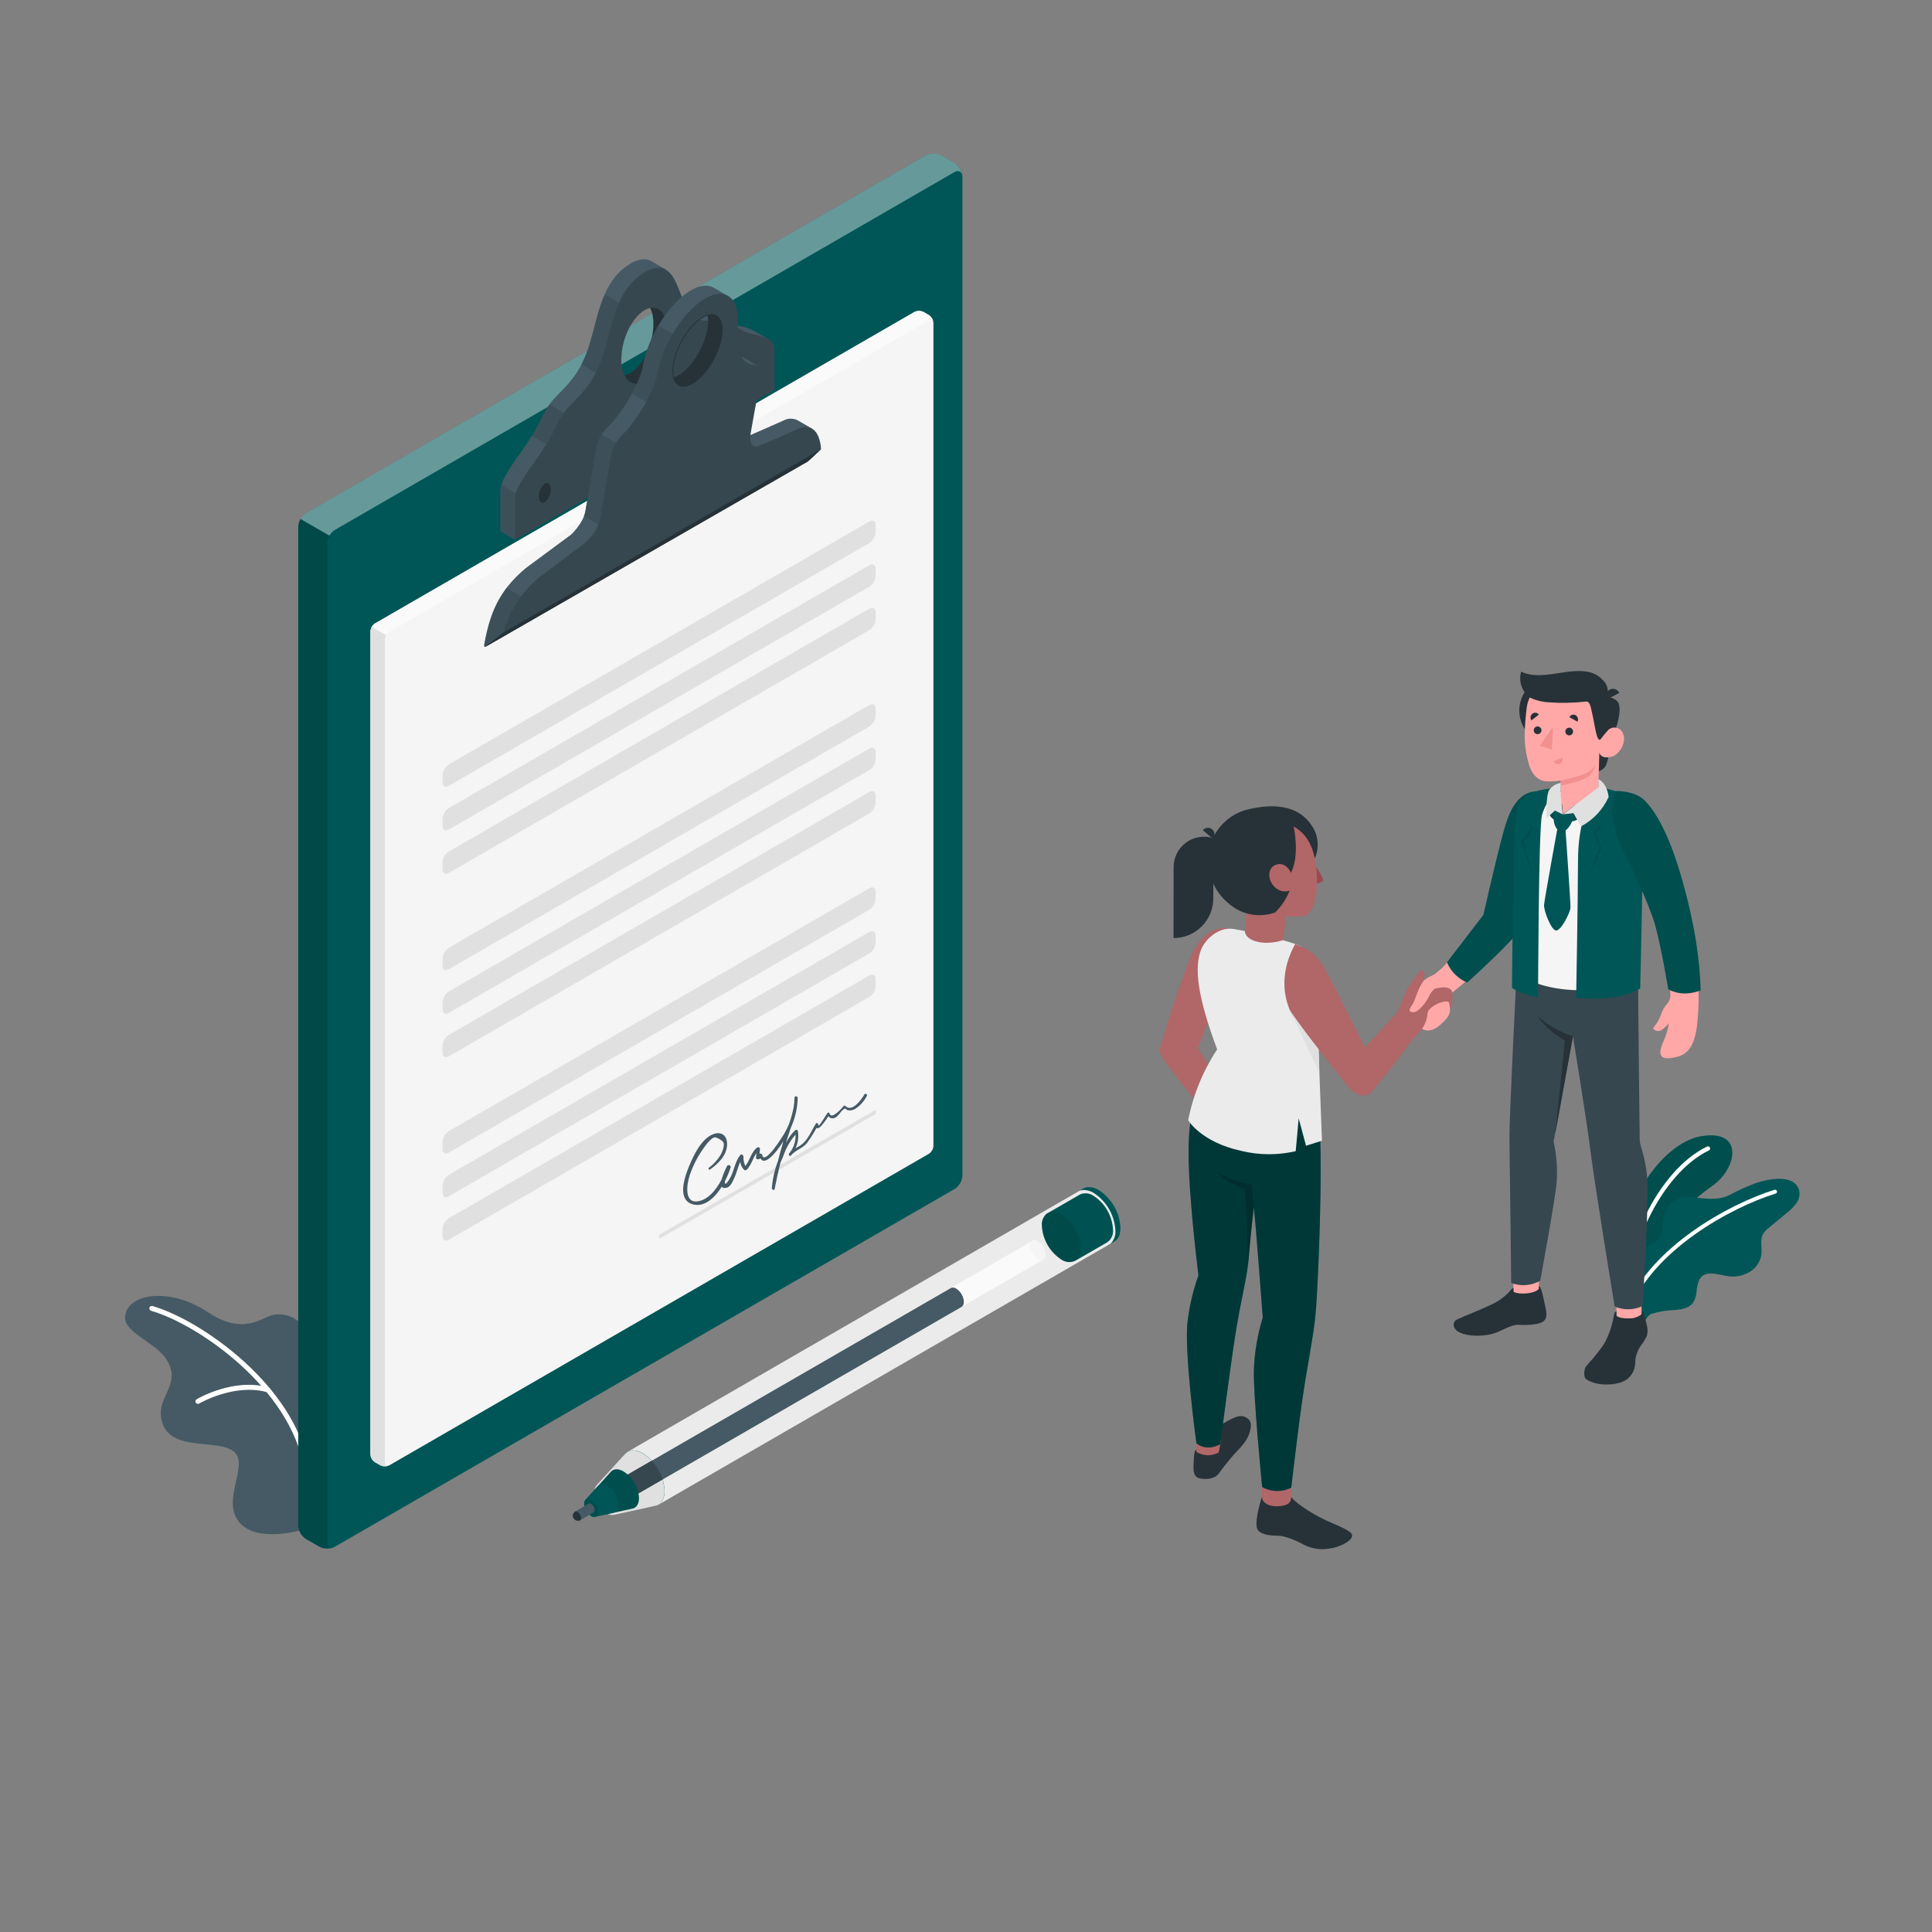 <svg width="609" height="609" viewBox="0 0 609 609" fill="none" xmlns="http://www.w3.org/2000/svg">
<rect x="0" y="0" width="609" height="609" fill="#808080" stroke="none"/>
<path d="M95.587 482.062C94.82 482.476 80.472 486.556 75.161 479.528C69.851 472.5 78.669 461.575 73.675 457.543C68.681 453.512 54.735 457.543 51.374 449.078C48.012 440.613 57.975 436.898 52.372 428.372C48.84 422.989 38.974 420.017 39.425 414.974C40.083 407.666 53.566 405.669 65.356 413.525C77.147 421.381 82.628 414.938 86.379 414.414C90.13 413.89 98.181 415.047 97.913 428.177C97.645 441.307 95.587 482.062 95.587 482.062Z" fill="#455A64"/>
<path d="M96.536 463.39C96.351 463.39 96.172 463.323 96.031 463.203C95.891 463.082 95.798 462.915 95.769 462.733C91.664 437.812 62.7 417.533 47.633 413.184C47.436 413.122 47.27 412.986 47.17 412.805C47.07 412.623 47.044 412.41 47.097 412.21C47.127 412.111 47.175 412.02 47.24 411.94C47.305 411.86 47.385 411.794 47.476 411.745C47.566 411.697 47.666 411.666 47.768 411.656C47.87 411.646 47.974 411.656 48.072 411.686C63.468 416.132 93.138 436.911 97.316 462.477C97.347 462.682 97.298 462.891 97.177 463.059C97.056 463.228 96.874 463.342 96.67 463.378L96.536 463.39Z" fill="white"/>
<path d="M62.383 442.525C62.248 442.525 62.116 442.491 61.998 442.425C61.881 442.358 61.782 442.263 61.713 442.147C61.609 441.969 61.579 441.757 61.629 441.557C61.679 441.357 61.805 441.184 61.981 441.076C62.456 440.795 73.601 434.279 84.575 437.324C84.674 437.351 84.767 437.397 84.849 437.46C84.93 437.523 84.999 437.602 85.049 437.691C85.1 437.781 85.133 437.879 85.146 437.981C85.158 438.084 85.151 438.187 85.123 438.286C85.098 438.387 85.052 438.481 84.99 438.563C84.927 438.646 84.849 438.714 84.759 438.766C84.669 438.817 84.57 438.849 84.467 438.861C84.364 438.873 84.26 438.864 84.161 438.835C73.832 435.972 62.895 442.355 62.785 442.415C62.663 442.488 62.524 442.526 62.383 442.525Z" fill="white"/>
<path d="M515.333 415.899L511.557 414.121C511.557 414.121 510.339 400.491 511.557 391.393C513.993 374.451 525.82 359.847 536.355 358.129C549.924 355.925 547.512 368.409 539.754 373.805C527.391 382.453 517.769 395.522 515.333 415.899Z" fill="#005656"/>
<g opacity="0.1">
<path d="M515.333 415.899L511.557 414.121C511.557 414.121 510.339 400.491 511.557 391.393C513.993 374.451 525.82 359.847 536.355 358.129C549.924 355.925 547.512 368.409 539.754 373.805C527.391 382.453 517.769 395.522 515.333 415.899Z" fill="black"/>
</g>
<path d="M513.894 410.466H513.992C514.163 410.434 514.314 410.335 514.412 410.191C514.51 410.047 514.547 409.87 514.515 409.699C511.885 395.777 523.346 369.968 538.681 362.635C538.842 362.56 538.967 362.423 539.027 362.255C539.088 362.087 539.079 361.902 539.003 361.74C538.927 361.579 538.79 361.454 538.623 361.393C538.455 361.333 538.27 361.342 538.108 361.417C522.274 368.969 510.508 395.521 513.212 409.918C513.239 410.077 513.323 410.221 513.449 410.322C513.575 410.423 513.733 410.474 513.894 410.466Z" fill="white"/>
<path d="M511.555 414.12C511.275 412.098 511.153 409.151 511.117 408.42C510.959 405.853 511.337 403.282 512.225 400.869C513.392 397.68 515.614 394.985 518.522 393.232C520.106 392.318 521.957 391.66 522.98 390.15C523.722 388.758 524.119 387.209 524.137 385.631C524.454 383.086 525.246 380.394 527.292 378.835C529.338 377.276 532.164 377.239 534.6 377.507C538.254 377.897 541.677 378.384 545.087 376.716C547.812 375.269 550.627 373.999 553.516 372.915C557.17 371.697 565.342 369.87 567.06 374.998C567.254 375.706 567.289 376.448 567.16 377.171C567.032 377.894 566.744 378.579 566.317 379.176C565.453 380.364 564.419 381.419 563.247 382.306L557.535 387.056C556.854 387.556 556.264 388.17 555.793 388.871C554.685 390.771 555.476 393.171 555.233 395.351C555.078 396.46 554.684 397.523 554.079 398.465C553.473 399.407 552.67 400.206 551.725 400.808C549.821 402 547.581 402.542 545.343 402.354C542.359 402.147 537.487 399.858 535.66 403.378C535.154 404.577 534.857 405.854 534.783 407.153C534.711 408.458 534.29 409.72 533.565 410.807C532.347 412.293 530.313 412.72 528.413 412.915C525.751 412.962 523.108 413.372 520.556 414.133C519.533 414.534 518.888 415.838 518.291 416.703C516.427 416.081 514.381 415.338 511.555 414.12Z" fill="#005656"/>
<path d="M513.228 413.098C513.136 413.121 513.039 413.121 512.947 413.098C512.796 413.035 512.676 412.916 512.612 412.766C512.548 412.615 512.546 412.446 512.606 412.294C520.28 393.232 544.762 379.578 559.353 375.047C559.431 375.023 559.512 375.015 559.593 375.022C559.674 375.03 559.753 375.054 559.824 375.093C559.896 375.131 559.959 375.184 560.01 375.247C560.061 375.31 560.098 375.383 560.121 375.461C560.167 375.616 560.15 375.783 560.075 375.927C560 376.07 559.872 376.178 559.719 376.229C545.358 380.687 521.266 394.085 513.751 412.769C513.699 412.864 513.624 412.944 513.532 413.001C513.441 413.059 513.336 413.092 513.228 413.098Z" fill="white"/>
<path d="M339.628 379.042C339.755 381.412 340.441 383.719 341.628 385.774C342.816 387.829 344.471 389.575 346.461 390.869C347.617 391.63 349.018 391.925 350.383 391.697C350.163 391.926 349.913 392.123 349.64 392.282L351.284 391.344L351.369 391.283L351.613 391.125C351.722 391.045 351.824 390.956 351.917 390.857L352.1 390.674C352.1 390.613 352.21 390.553 352.258 390.479C352.485 390.162 352.673 389.819 352.819 389.456L352.94 389.128C352.946 389.071 352.946 389.014 352.94 388.957C352.97 388.861 352.995 388.763 353.013 388.665C353.14 388.105 353.202 387.533 353.196 386.959C353.068 384.593 352.383 382.289 351.198 380.237C350.013 378.184 348.361 376.44 346.375 375.145C345.458 374.566 344.403 374.242 343.318 374.207H342.892L342.502 374.28L342.271 374.341H342.125C342.027 374.367 341.933 374.404 341.844 374.451L341.589 374.585L340.164 375.401C340.395 375.283 340.64 375.197 340.894 375.145C339.979 376.229 339.525 377.628 339.628 379.042Z" fill="#005656"/>
<path d="M197.84 457.627L207.474 474.363L209.106 473.413L349.639 392.282C349.913 392.122 350.163 391.925 350.382 391.697C351.265 390.621 351.7 389.248 351.6 387.86C351.469 385.491 350.781 383.186 349.594 381.132C348.407 379.077 346.754 377.331 344.767 376.034C343.847 375.462 342.793 375.143 341.71 375.108C341.419 375.103 341.128 375.136 340.845 375.205C340.591 375.257 340.345 375.343 340.114 375.461L339.993 375.522L197.84 457.627Z" fill="#EBEBEB"/>
<path d="M202.677 458.102C198.901 455.922 195.844 457.688 195.844 462.037C195.972 464.407 196.657 466.713 197.844 468.768C199.032 470.823 200.687 472.569 202.677 473.863C206.44 476.044 209.498 474.277 209.498 469.917C209.369 467.55 208.685 465.247 207.5 463.194C206.315 461.141 204.662 459.397 202.677 458.102Z" fill="#005656"/>
<path d="M188 468.248C188.047 468.175 188.105 468.11 188.171 468.053L196.879 458.468L196.952 458.395L197.111 458.224L197.196 458.127C198.414 456.909 200.412 456.836 202.653 458.127C204.638 459.421 206.291 461.166 207.476 463.218C208.661 465.271 209.345 467.574 209.474 469.941C209.474 472.475 208.438 474.119 206.843 474.643H206.745C206.582 474.691 206.415 474.728 206.246 474.752H206.136L193.518 477.505C192.749 477.633 191.961 477.463 191.313 477.03C190.177 476.292 189.23 475.297 188.551 474.124C187.871 472.952 187.478 471.635 187.403 470.282C187.363 469.556 187.574 468.838 188 468.248Z" fill="#E0E0E0"/>
<path d="M299.629 406.082L299.861 405.948C300.124 405.859 300.405 405.834 300.68 405.874C300.955 405.914 301.217 406.019 301.444 406.179C302.152 406.638 302.742 407.258 303.166 407.989C303.589 408.719 303.834 409.539 303.88 410.381C303.902 410.653 303.862 410.925 303.763 411.178C303.663 411.432 303.508 411.659 303.308 411.843L303.003 412.014L199.266 471.903L192.445 467.956L299.629 406.082Z" fill="#455A64"/>
<path d="M208.889 466.324L199.254 471.89L192.434 467.944L205.478 460.404C207.015 462.118 208.177 464.135 208.889 466.324Z" fill="#37474F"/>
<path d="M184.564 472.792L192.444 464.059L192.651 463.828C193.528 462.951 194.941 462.878 196.549 463.828C197.963 464.737 199.142 465.968 199.989 467.42C200.835 468.873 201.326 470.505 201.421 472.183C201.421 473.962 200.702 475.119 199.582 475.496H199.509L199.192 475.57L187.572 478.127C187.148 478.181 186.717 478.086 186.354 477.859C185.716 477.44 185.184 476.877 184.803 476.215C184.423 475.552 184.203 474.81 184.162 474.047C184.125 473.592 184.27 473.141 184.564 472.792Z" fill="#005656"/>
<path opacity="0.1" d="M184.564 472.792L192.444 464.059L192.651 463.828C193.528 462.951 194.941 462.878 196.549 463.828C197.963 464.737 199.142 465.968 199.989 467.42C200.835 468.873 201.326 470.505 201.421 472.183C201.421 473.962 200.702 475.119 199.582 475.496H199.509L199.192 475.57L187.572 478.127C187.148 478.181 186.717 478.086 186.354 477.859C185.716 477.44 185.184 476.877 184.803 476.215C184.423 475.552 184.203 474.81 184.162 474.047C184.125 473.592 184.27 473.141 184.564 472.792Z" fill="black"/>
<path d="M184.126 474.046C184.167 474.809 184.386 475.552 184.767 476.214C185.148 476.876 185.679 477.44 186.318 477.859C186.68 478.089 187.112 478.18 187.536 478.114L193.382 476.836C194.308 476.641 194.917 475.776 194.917 474.4C194.853 473.18 194.502 471.993 193.892 470.935C193.283 469.876 192.432 468.977 191.409 468.31C191.01 467.99 190.514 467.816 190.002 467.816C189.491 467.816 188.995 467.99 188.596 468.31L188.437 468.48L184.515 472.792C184.37 472.964 184.26 473.164 184.193 473.379C184.126 473.595 184.103 473.822 184.126 474.046Z" fill="#005656"/>
<path opacity="0.1" d="M186.356 472.779C185.138 472.085 184.164 472.645 184.164 473.997C184.205 474.76 184.425 475.503 184.806 476.165C185.186 476.827 185.718 477.391 186.356 477.81C187.574 478.504 188.549 477.931 188.549 476.531C188.499 475.778 188.274 475.048 187.894 474.397C187.514 473.746 186.987 473.192 186.356 472.779Z" fill="black"/>
<path d="M325.414 391.162C325.689 391.034 325.994 390.982 326.296 391.012C326.598 391.042 326.887 391.153 327.131 391.333C327.837 391.789 328.425 392.405 328.849 393.13C329.272 393.856 329.518 394.672 329.567 395.51C329.601 395.81 329.554 396.113 329.429 396.387C329.305 396.662 329.108 396.898 328.861 397.069L303.283 411.807C303.483 411.623 303.639 411.396 303.738 411.143C303.837 410.889 303.877 410.617 303.855 410.346C303.809 409.503 303.564 408.683 303.141 407.953C302.717 407.223 302.128 406.603 301.419 406.144C301.192 405.983 300.931 405.878 300.655 405.838C300.38 405.798 300.099 405.823 299.836 405.912L325.414 391.162Z" fill="#FAFAFA"/>
<path d="M324.707 392.72C324.756 393.561 325.002 394.378 325.425 395.106C325.848 395.834 326.437 396.452 327.143 396.91C327.373 397.122 327.665 397.255 327.977 397.289C328.288 397.324 328.602 397.258 328.873 397.102C329.145 396.946 329.359 396.707 329.486 396.421C329.613 396.135 329.645 395.816 329.579 395.51C329.529 394.671 329.283 393.856 328.86 393.13C328.437 392.404 327.848 391.788 327.143 391.332C326.912 391.122 326.622 390.991 326.312 390.956C326.003 390.922 325.69 390.986 325.42 391.141C325.149 391.295 324.934 391.531 324.806 391.815C324.678 392.098 324.643 392.416 324.707 392.72Z" fill="#F5F5F5"/>
<path d="M330.082 382.453H330.167L330.264 382.392L340.337 376.583L340.581 376.449C341.264 376.183 342.003 376.091 342.73 376.183C343.457 376.274 344.15 376.546 344.746 376.972C346.526 378.141 348.005 379.713 349.063 381.561C350.121 383.408 350.729 385.479 350.836 387.606C350.918 388.373 350.793 389.148 350.473 389.85C350.154 390.553 349.653 391.157 349.022 391.601L338.827 397.483H338.766C338.074 397.774 337.319 397.882 336.573 397.799C335.827 397.716 335.114 397.444 334.503 397.008C332.725 395.835 331.247 394.261 330.189 392.412C329.131 390.563 328.523 388.491 328.413 386.363C328.338 385.624 328.452 384.877 328.744 384.193C329.035 383.509 329.496 382.911 330.082 382.453Z" fill="#005656"/>
<path opacity="0.05" d="M330.082 382.453H330.167L330.264 382.392L340.337 376.583L340.581 376.449C341.264 376.183 342.003 376.091 342.73 376.183C343.457 376.274 344.15 376.546 344.746 376.972C346.526 378.141 348.005 379.713 349.063 381.561C350.121 383.408 350.729 385.479 350.836 387.606C350.918 388.373 350.793 389.148 350.473 389.85C350.154 390.553 349.653 391.157 349.022 391.601L338.827 397.483H338.766C338.074 397.774 337.319 397.882 336.573 397.799C335.827 397.716 335.114 397.444 334.503 397.008C332.725 395.835 331.247 394.261 330.189 392.412C329.131 390.563 328.523 388.491 328.413 386.363C328.338 385.624 328.452 384.877 328.744 384.193C329.035 383.509 329.496 382.911 330.082 382.453Z" fill="black"/>
<path opacity="0.1" d="M334.574 382.734C331.188 380.773 328.484 382.368 328.484 386.278C328.594 388.405 329.203 390.477 330.261 392.326C331.318 394.176 332.796 395.75 334.574 396.923C337.973 398.884 340.725 397.289 340.725 393.379C340.61 391.246 339.992 389.17 338.923 387.32C337.855 385.471 336.365 383.899 334.574 382.734Z" fill="black"/>
<path d="M181.337 476.458L185.502 473.949C185.63 473.88 185.775 473.849 185.919 473.86C186.064 473.87 186.203 473.923 186.318 474.01C186.65 474.22 186.926 474.506 187.124 474.846C187.321 475.185 187.433 475.567 187.451 475.959C187.463 476.099 187.438 476.239 187.381 476.367C187.323 476.495 187.234 476.606 187.122 476.69L182.969 479.199C182.729 479.326 182.461 479.393 182.189 479.394C181.766 479.394 181.36 479.226 181.061 478.926C180.762 478.627 180.594 478.221 180.594 477.798C180.594 477.53 180.662 477.267 180.792 477.032C180.922 476.798 181.11 476.6 181.337 476.458Z" fill="#455A64"/>
<path d="M181.094 476.64L181.313 476.457C181.436 476.42 181.566 476.412 181.693 476.433C181.82 476.454 181.94 476.504 182.044 476.579C182.374 476.79 182.648 477.077 182.843 477.417C183.038 477.756 183.148 478.137 183.165 478.528C183.179 478.665 183.157 478.803 183.102 478.929C183.046 479.055 182.959 479.165 182.848 479.247H182.763H182.677C182.515 479.311 182.341 479.34 182.166 479.332C181.743 479.332 181.337 479.164 181.038 478.864C180.738 478.565 180.57 478.159 180.57 477.736C180.596 477.317 180.784 476.924 181.094 476.64Z" fill="#263238"/>
<path d="M100.691 487.577L96.44 485.141C95.732 484.681 95.143 484.061 94.72 483.331C94.297 482.601 94.051 481.781 94.004 480.939V166C94.05 165.158 94.295 164.338 94.719 163.607C95.142 162.877 95.732 162.257 96.44 161.798L291.807 48.999C292.561 48.613 293.396 48.412 294.243 48.412C295.09 48.412 295.925 48.613 296.679 48.999L300.93 51.435C301.638 51.895 302.227 52.515 302.65 53.245C303.073 53.975 303.319 54.795 303.366 55.637V370.576C303.32 371.419 303.076 372.239 302.653 372.969C302.229 373.7 301.639 374.319 300.93 374.778L105.538 487.577C104.788 487.96 103.957 488.161 103.115 488.161C102.272 488.161 101.441 487.96 100.691 487.577Z" fill="#005656"/>
<path opacity="0.4" d="M303.281 55.261C303.123 54.043 302.063 53.544 300.845 54.25L105.539 167.049C104.826 167.499 104.236 168.118 103.822 168.852L94.711 163.602C95.126 162.868 95.716 162.249 96.428 161.799L291.808 49C292.561 48.612 293.396 48.41 294.244 48.41C295.091 48.41 295.926 48.612 296.68 49L300.943 51.436C301.584 51.869 302.124 52.434 302.528 53.094C302.931 53.754 303.188 54.493 303.281 55.261Z" fill="white"/>
<path opacity="0.15" d="M105.11 487.772C105.062 487.781 105.012 487.781 104.964 487.772L104.72 487.857H104.623C104.477 487.857 104.331 487.93 104.172 487.967C103.207 488.149 102.21 488.069 101.286 487.735C101.102 487.666 100.923 487.585 100.75 487.492L96.487 485.056C95.781 484.594 95.193 483.973 94.77 483.243C94.347 482.514 94.101 481.695 94.051 480.853V166C94.079 165.142 94.322 164.304 94.757 163.564L103.868 168.814C103.417 169.548 103.169 170.389 103.149 171.25V486.188C103.123 486.646 103.256 487.098 103.527 487.467C103.677 487.656 103.88 487.797 104.109 487.87C104.339 487.944 104.586 487.948 104.818 487.881C104.919 487.854 105.017 487.818 105.11 487.772Z" fill="black"/>
<path d="M242.308 106.988L241.955 106.769L237.923 104.455C236.457 103.637 234.863 103.073 233.209 102.786C232.515 102.628 231.894 102.445 231.346 102.263C230.738 102.063 230.143 101.823 229.568 101.544L229.86 101.166L225.329 98.523C224.947 98.31 224.537 98.15 224.111 98.048C222.394 97.622 219.824 98.621 217.266 98.328C216.335 98.237 215.435 97.942 214.631 97.465C213.827 96.987 213.138 96.338 212.613 95.564C211.054 93.469 210.116 89.802 208.74 86.757L209.958 84.991C209.836 84.915 209.71 84.846 209.58 84.784L205.403 82.348C204.698 81.933 203.894 81.714 203.076 81.715C201.515 81.797 200.003 82.289 198.691 83.14C188.692 88.925 188.351 102.628 184.745 111.665C181.14 120.703 176.037 123.517 173.26 127.402C170.482 131.287 170.288 134.162 164.137 142.639C157.986 151.116 157.742 153.187 157.742 154.819V167.45L162.298 170.081L244.171 122.786L242.308 106.988ZM167.23 155.708C166.171 156.305 165.294 155.489 165.294 153.845C165.284 153.058 165.453 152.28 165.788 151.569C166.124 150.858 166.617 150.232 167.23 149.74C168.29 149.131 169.155 149.972 169.155 151.616C169.164 152.396 168.995 153.167 168.662 153.872C168.328 154.577 167.839 155.196 167.23 155.684V155.708ZM203.198 120.252C202.682 120.629 202.085 120.88 201.455 120.986C200.825 121.092 200.179 121.05 199.569 120.863C198.958 120.677 198.399 120.35 197.936 119.91C197.473 119.47 197.118 118.929 196.901 118.328C193.722 118.937 191.359 115.892 191.359 110.606C191.359 104.394 194.635 97.488 198.667 95.149C199.184 94.773 199.781 94.522 200.412 94.417C201.042 94.312 201.689 94.355 202.3 94.543C202.911 94.731 203.47 95.058 203.932 95.5C204.395 95.941 204.748 96.484 204.964 97.086C208.143 96.453 210.494 99.522 210.494 104.796C210.494 110.983 207.242 117.889 203.198 120.228V120.252ZM230.396 119.229C229.324 119.85 228.459 119.022 228.459 117.378C228.44 116.59 228.605 115.809 228.941 115.096C229.277 114.383 229.775 113.759 230.396 113.273C231.468 112.652 232.333 113.48 232.333 115.125C232.347 115.908 232.18 116.684 231.844 117.392C231.508 118.1 231.012 118.721 230.396 119.205V119.229Z" fill="#455A64"/>
<path opacity="0.5" d="M166.864 157.938L158.058 152.859C157.858 153.493 157.759 154.155 157.766 154.82V167.451L162.321 170.082L166.864 167.451V157.938Z" fill="#37474F"/>
<path opacity="0.5" d="M175.915 142.178L180.47 131.666L173.235 127.428C171.116 130.363 170.495 132.738 167.645 137.403L175.915 142.178Z" fill="#37474F"/>
<path opacity="0.5" d="M194.122 121.167L194.707 118.097C192.697 117.257 191.358 114.541 191.358 110.582C191.358 105.308 193.72 99.547 196.899 96.49L190.59 92.836C187.911 98.926 186.936 106.234 184.719 111.678C184.257 112.896 183.757 113.907 183.258 114.882L194.122 121.167Z" fill="#37474F"/>
<path d="M242.308 106.99L241.955 106.77C240.614 106.148 239.203 105.69 237.753 105.406C235.372 104.988 233.154 103.917 231.346 102.313C230.888 101.899 230.391 101.532 229.86 101.216C229.482 100.992 229.071 100.827 228.642 100.729C225.89 100.059 220.871 103.068 217.266 98.391C217.223 98.347 217.186 98.298 217.157 98.244C214.635 94.858 213.71 87.282 209.934 85.053C209.812 84.977 209.686 84.908 209.556 84.846C207.997 84.116 205.975 84.25 203.198 85.833C193.198 91.618 192.857 105.321 189.252 114.359C185.647 123.396 180.556 126.21 177.779 130.095C175.002 133.981 174.819 136.855 168.656 145.332C162.493 153.81 162.273 155.892 162.273 157.512V170.155L244.147 122.86V110.169C244.209 109.513 244.065 108.855 243.736 108.285C243.406 107.716 242.907 107.263 242.308 106.99ZM171.737 158.341C170.665 158.962 169.801 158.133 169.801 156.477C169.786 155.692 169.953 154.914 170.289 154.204C170.625 153.494 171.121 152.871 171.737 152.385C172.809 151.763 173.662 152.604 173.662 154.248C173.678 155.032 173.513 155.81 173.179 156.52C172.845 157.23 172.352 157.853 171.737 158.341ZM203.162 120.266C202.646 120.642 202.049 120.893 201.419 121C200.789 121.106 200.143 121.064 199.532 120.877C198.921 120.69 198.362 120.364 197.899 119.924C197.436 119.484 197.082 118.942 196.865 118.341C196.15 116.738 195.808 114.993 195.866 113.238C195.866 107.038 199.13 100.12 203.174 97.794C203.72 97.466 204.317 97.232 204.94 97.1C208.119 96.466 210.47 99.535 210.47 104.809C210.494 110.985 207.242 117.891 203.198 120.229L203.162 120.266ZM234.939 121.801C233.867 122.422 233.003 121.593 233.003 119.961C232.985 119.176 233.151 118.397 233.487 117.686C233.823 116.976 234.321 116.353 234.939 115.869C235.999 115.248 236.864 116.076 236.864 117.72C236.879 118.503 236.713 119.278 236.379 119.986C236.046 120.694 235.553 121.315 234.939 121.801Z" fill="#37474F"/>
<path d="M210.492 104.748C210.492 110.959 207.24 117.865 203.184 120.204C202.668 120.58 202.071 120.832 201.441 120.938C200.811 121.044 200.165 121.002 199.554 120.815C198.944 120.628 198.384 120.302 197.921 119.862C197.458 119.422 197.104 118.88 196.887 118.28C197.508 118.142 198.104 117.908 198.653 117.585C202.684 115.247 205.961 108.341 205.961 102.129C206.014 100.378 205.672 98.638 204.962 97.038C208.141 96.429 210.492 99.486 210.492 104.748Z" fill="#263238"/>
<path d="M171.738 158.341C170.666 158.95 169.802 158.122 169.802 156.49C169.787 155.703 169.954 154.923 170.29 154.211C170.626 153.499 171.121 152.874 171.738 152.385C172.798 151.764 173.663 152.616 173.663 154.249C173.676 155.032 173.51 155.809 173.176 156.518C172.842 157.228 172.351 157.851 171.738 158.341Z" fill="#263238"/>
<path d="M234.938 121.801C233.866 122.41 233.001 121.594 233.001 119.95C232.986 119.162 233.153 118.383 233.489 117.671C233.825 116.959 234.321 116.334 234.938 115.845C235.997 115.236 236.862 116.076 236.862 117.721C236.874 118.503 236.707 119.277 236.374 119.984C236.04 120.692 235.549 121.313 234.938 121.801Z" fill="#263238"/>
<path d="M118.219 196.513L288.228 98.355C288.679 98.127 289.178 98.008 289.683 98.008C290.189 98.008 290.688 98.127 291.139 98.355L292.783 99.305C293.206 99.582 293.557 99.954 293.809 100.392C294.061 100.83 294.206 101.321 294.233 101.826V361.187C294.208 361.692 294.064 362.184 293.812 362.622C293.56 363.061 293.207 363.433 292.783 363.708L122.775 461.867C122.323 462.095 121.825 462.214 121.319 462.214C120.814 462.214 120.315 462.095 119.864 461.867L118.219 460.917C117.794 460.642 117.439 460.27 117.185 459.832C116.931 459.394 116.785 458.901 116.758 458.395V199.035C116.787 198.529 116.934 198.038 117.188 197.6C117.442 197.162 117.795 196.789 118.219 196.513Z" fill="#F5F5F5"/>
<path d="M294.183 101.387C294.001 100.791 293.44 100.596 292.783 100.986L122.774 199.144C122.336 199.404 121.978 199.779 121.739 200.228L117.184 197.609C117.43 197.162 117.786 196.784 118.219 196.513L288.227 98.355C288.679 98.127 289.177 98.008 289.683 98.008C290.188 98.008 290.687 98.127 291.138 98.355L292.783 99.305C293.143 99.541 293.453 99.847 293.694 100.204C293.934 100.562 294.101 100.964 294.183 101.387Z" fill="#FAFAFA"/>
<path d="M122.421 462.025C122.247 462.088 122.067 462.137 121.885 462.171H121.605C121.309 462.202 121.011 462.202 120.716 462.171C120.534 462.135 120.355 462.086 120.18 462.025L119.851 461.867L118.219 460.929C117.797 460.651 117.446 460.279 117.194 459.841C116.942 459.403 116.797 458.912 116.77 458.408V199.034C116.778 198.531 116.921 198.039 117.184 197.609L121.739 200.228C121.48 200.664 121.333 201.158 121.313 201.665V461.026C121.313 461.818 121.8 462.208 122.421 462.025Z" fill="#E0E0E0"/>
<path d="M255.936 135.088L251.405 132.469C250.694 132.12 249.908 131.95 249.117 131.974C248.325 131.997 247.551 132.213 246.862 132.603C241.576 134.929 239.286 135.989 236.557 137.134L234.584 137.926C233.512 138.352 231.381 137.987 232.039 134.272L239.066 115.356H238.957L234.511 112.786C234.286 112.644 234.032 112.553 233.768 112.518C233.634 112.518 233.464 112.518 233.281 112.518C230.406 112.445 229.627 93.895 229.566 93.323L229.359 93.213L224.962 90.679C224.198 90.246 223.331 90.027 222.453 90.046C220.983 90.114 219.551 90.531 218.275 91.264C211.369 94.918 204.39 105.649 202.685 115.307C201.613 121.397 195.486 130.776 191.942 134.235C188.398 137.694 188.154 140.569 188.154 140.569L185.401 156.183L184.512 161.189C183.867 164.917 180.042 168.497 180.042 168.497L165.779 179.045C156.851 186.451 154.33 193.941 152.625 203.198V203.271C152.625 203.6 152.625 203.819 152.783 203.905C152.807 203.92 152.834 203.928 152.863 203.928C152.891 203.928 152.918 203.92 152.942 203.905L154.769 202.869L252.891 146.281C253.122 146.124 253.319 145.922 253.472 145.688C253.624 145.454 253.729 145.192 253.78 144.917C254.34 141.543 255.972 135.173 255.972 135.173L255.936 135.088ZM227.569 106.428C226.509 112.36 222.234 118.986 217.983 121.215C215.048 122.749 212.904 121.799 212.185 119.095C211.658 119.302 211.086 119.372 210.524 119.3C209.962 119.227 209.428 119.015 208.97 118.681C207.606 117.609 220.102 96.148 221.15 96.623C221.637 96.88 222.059 97.243 222.386 97.686C222.713 98.129 222.936 98.64 223.038 99.181C226.545 98.121 228.506 101.093 227.569 106.428Z" fill="#455A64"/>
<path opacity="0.5" d="M166.865 189.473L159.716 185.344C155.575 190.8 153.906 196.537 152.676 203.2V203.273C152.676 203.602 152.676 203.821 152.834 203.906C152.858 203.921 152.885 203.929 152.913 203.929C152.941 203.929 152.969 203.921 152.992 203.906L158.632 199.448L166.865 189.473Z" fill="#37474F"/>
<path opacity="0.5" d="M184.039 162.64L194.124 168.45L198.667 142.177L189.581 136.928C188.858 137.967 188.371 139.152 188.156 140.399L185.403 156.014L184.514 161.02C184.414 161.575 184.255 162.118 184.039 162.64Z" fill="#37474F"/>
<path opacity="0.5" d="M207.46 102.592C205.162 106.469 203.547 110.713 202.685 115.137C201.961 118.273 200.762 121.28 199.129 124.053L207.765 129.047L212.064 119.12C211.552 119.305 211.002 119.362 210.463 119.285C209.923 119.209 209.411 119.002 208.97 118.682C208.264 118.121 211.236 112.19 214.415 106.611L207.46 102.592Z" fill="#37474F"/>
<path d="M255.998 135.125H255.938C255.225 134.788 254.442 134.626 253.654 134.651C252.867 134.676 252.096 134.889 251.407 135.271C244.927 138.133 242.966 139.071 239.117 140.594C238.094 141.008 236.011 140.679 236.559 137.171C236.553 137.09 236.553 137.008 236.559 136.927L237.448 131.934L239.884 118.329C239.884 118.329 240.445 116.185 239.032 115.381H238.922C238.567 115.217 238.18 115.134 237.789 115.137C236.962 115.038 236.167 114.753 235.465 114.304C234.763 113.854 234.171 113.253 233.733 112.543C232.974 111.412 232.449 110.142 232.187 108.805C231.926 107.469 231.934 106.093 232.211 104.76C233.246 98.926 232.113 94.833 229.531 93.311L229.324 93.189C227.656 92.3 225.414 92.446 222.796 93.822C215.878 97.476 208.898 108.207 207.205 117.866C206.121 123.956 199.995 133.346 196.45 136.793C192.906 140.24 192.675 143.127 192.675 143.127L190.007 158.656L189.13 163.65C188.473 167.377 184.648 170.958 184.648 170.958L170.397 181.652C164.71 186.179 160.604 192.392 158.668 199.399C158.668 199.399 153.321 203.552 152.992 203.881L154.819 202.846L253.221 146.282C253.221 146.282 254.342 145.66 254.598 145.502C254.854 145.344 258.812 141.605 258.812 141.605C258.593 138.413 257.643 136.111 255.998 135.125ZM227.57 106.429C226.511 112.36 222.235 118.986 217.985 121.215C215.049 122.75 212.906 121.8 212.187 119.096C211.866 117.578 211.866 116.01 212.187 114.492C213.247 108.548 217.534 101.934 221.785 99.718C222.174 99.504 222.582 99.325 223.003 99.182C226.547 98.122 228.508 101.094 227.57 106.429Z" fill="#37474F"/>
<path d="M227.571 106.429C226.511 112.36 222.236 118.986 217.985 121.215C215.05 122.75 212.906 121.8 212.188 119.096C212.606 118.958 213.014 118.787 213.406 118.584C217.669 116.355 221.931 109.729 222.991 103.786C223.311 102.268 223.311 100.7 222.991 99.182C226.548 98.122 228.509 101.094 227.571 106.429Z" fill="#263238"/>
<path d="M223.465 99.437C223.863 99.413 224.261 99.492 224.619 99.667C224.978 99.842 225.285 100.107 225.511 100.436C227.277 102.945 225.584 109.327 224.853 111.398C223.842 114.235 217.241 120.91 215.426 120.91C214.825 120.811 214.25 120.59 213.737 120.261C213.224 119.933 212.783 119.503 212.442 118.998C212.142 117.535 212.142 116.027 212.442 114.564C213.477 108.694 217.716 102.165 221.893 99.948C222.265 99.752 222.652 99.585 223.05 99.449H223.452M223.452 99.169H223.002C222.581 99.312 222.173 99.491 221.784 99.705C217.533 101.921 213.258 108.535 212.186 114.479C211.865 115.997 211.865 117.565 212.186 119.083C212.553 119.632 213.029 120.099 213.584 120.455C214.139 120.811 214.762 121.049 215.414 121.154C217.387 121.154 224.025 114.418 225.085 111.41C226.144 108.401 228.446 99.096 223.428 99.096L223.452 99.169Z" fill="#263238"/>
<path d="M152.941 203.917L253.158 146.306L254.547 145.539C254.79 145.393 258.749 141.629 258.749 141.629L158.605 199.435C158.605 199.435 152.539 204.137 152.941 203.917Z" fill="#263238"/>
<path d="M139.508 244.319V246.597C139.508 247.815 140.385 248.338 141.457 247.717L274.048 171.154C274.613 170.785 275.084 170.289 275.423 169.705C275.761 169.121 275.958 168.466 275.997 167.792V165.502C275.997 164.284 275.12 163.761 274.048 164.382L141.457 240.957C140.891 241.325 140.419 241.821 140.081 242.405C139.742 242.99 139.546 243.645 139.508 244.319Z" fill="#E0E0E0"/>
<path d="M139.508 258.093V260.371C139.508 261.589 140.385 262.113 141.457 261.492L274.048 184.916C274.614 184.548 275.085 184.052 275.424 183.468C275.762 182.884 275.959 182.228 275.997 181.554V179.265C275.997 178.047 275.12 177.535 274.048 178.144L141.457 254.732C140.891 255.1 140.419 255.596 140.081 256.18C139.742 256.764 139.546 257.419 139.508 258.093Z" fill="#E0E0E0"/>
<path d="M139.508 271.784V274.049C139.508 275.267 140.385 275.791 141.457 275.17L274.048 198.619C274.613 198.25 275.084 197.754 275.423 197.17C275.761 196.586 275.958 195.931 275.997 195.257V192.967C275.997 191.749 275.12 191.225 274.048 191.847L141.457 268.422C140.891 268.79 140.419 269.286 140.081 269.87C139.742 270.454 139.546 271.11 139.508 271.784Z" fill="#E0E0E0"/>
<path d="M139.508 302.125V304.403C139.508 305.621 140.385 306.145 141.457 305.524L274.048 228.984C274.614 228.616 275.085 228.12 275.424 227.536C275.762 226.952 275.959 226.297 275.997 225.623V223.333C275.997 222.115 275.12 221.603 274.048 222.212L141.457 298.764C140.891 299.132 140.419 299.628 140.081 300.212C139.742 300.796 139.546 301.451 139.508 302.125Z" fill="#E0E0E0"/>
<path d="M139.508 315.889V318.179C139.508 319.397 140.385 319.909 141.457 319.3L274.048 242.724C274.614 242.356 275.085 241.86 275.424 241.276C275.762 240.692 275.959 240.036 275.997 239.362V237.073C275.997 235.855 275.12 235.331 274.048 235.952L141.457 312.528C140.891 312.896 140.421 313.393 140.082 313.977C139.744 314.56 139.547 315.216 139.508 315.889Z" fill="#E0E0E0"/>
<path d="M139.508 329.592V331.869C139.508 333.087 140.385 333.611 141.457 332.99L274.048 256.414C274.614 256.046 275.085 255.55 275.424 254.966C275.762 254.382 275.959 253.726 275.997 253.052V250.763C275.997 249.545 275.12 249.033 274.048 249.642L141.457 326.23C140.891 326.598 140.419 327.094 140.081 327.678C139.742 328.262 139.546 328.918 139.508 329.592Z" fill="#E0E0E0"/>
<path d="M139.508 359.919V362.209C139.508 363.427 140.385 363.938 141.457 363.329L274.048 286.753C274.614 286.385 275.085 285.889 275.424 285.305C275.762 284.721 275.959 284.066 275.997 283.392V281.102C275.997 279.884 275.12 279.36 274.048 279.981L141.457 356.557C140.891 356.926 140.421 357.422 140.082 358.006C139.744 358.59 139.547 359.245 139.508 359.919Z" fill="#E0E0E0"/>
<path d="M139.508 373.694V375.972C139.508 377.19 140.385 377.713 141.457 377.092L274.048 300.517C274.614 300.151 275.085 299.657 275.424 299.075C275.762 298.493 275.959 297.839 275.997 297.167V294.877C275.997 293.659 275.12 293.136 274.048 293.757L141.457 370.332C140.891 370.7 140.419 371.196 140.081 371.781C139.742 372.365 139.546 373.02 139.508 373.694Z" fill="#E0E0E0"/>
<path d="M139.508 387.385V389.674C139.508 390.892 140.385 391.404 141.457 390.795L274.048 314.244C274.614 313.876 275.085 313.38 275.424 312.796C275.762 312.211 275.959 311.556 275.997 310.882V308.592C275.997 307.374 275.12 306.85 274.048 307.472L141.457 384.023C140.891 384.392 140.421 384.888 140.082 385.472C139.744 386.056 139.547 386.711 139.508 387.385Z" fill="#E0E0E0"/>
<path d="M207.766 389.225L276.035 349.822V351.138L207.766 390.54V389.225Z" fill="#E0E0E0"/>
<path d="M223.647 368.761C226.485 366.861 229.651 363.658 229.14 359.87C228.835 357.568 226.96 356.678 224.84 357.495C220.687 359.09 218.068 365.338 216.619 369.114C215.401 372.415 213.732 378.639 218.689 379.699C224.499 380.917 228.994 372.391 230.309 367.957C230.492 367.336 229.481 366.995 229.189 367.555C228.677 368.566 225.254 375.241 229.018 374.4C230.358 374.108 231.125 372.025 231.612 370.966C232.465 369.066 232.891 366.422 234.231 364.79L233.245 364.34C233.305 366.094 233.245 367.287 234.463 368.651C234.555 368.778 234.694 368.863 234.849 368.888C235.004 368.914 235.163 368.877 235.291 368.785C237.215 366.995 237.349 364.084 239.469 362.464L238.604 362.05C238.604 362.61 238.348 364.206 238.311 364.949C238.311 365.302 238.786 365.533 239.067 365.424C239.342 365.367 239.598 365.241 239.811 365.057C240.024 364.874 240.187 364.64 240.285 364.376L239.359 364.035C240.163 368.335 243.829 364.035 245.083 362.403C248.737 357.531 251.344 352.306 251.441 346.07C251.441 345.57 250.504 345.315 250.491 345.911C250.406 350.71 248.311 355.107 246.959 359.638C245.51 364.51 244.304 369.492 243.305 374.51L244.17 374.827C244.445 371.276 245.352 367.803 246.85 364.571C247.794 361.693 249.371 359.062 251.466 356.873L250.662 356.569C250.874 357.821 250.81 359.105 250.473 360.329C250.137 361.554 249.536 362.69 248.713 363.658C248.457 363.986 249.03 364.608 249.286 364.279C250.625 362.598 252.83 362.062 254.267 360.43C255.618 358.596 256.819 356.658 257.86 354.632L257.203 354.303C257.117 358.396 260.978 352.014 261.502 351.331L260.869 351.088C261.125 351.928 261.466 352.489 262.416 352.501C264.304 352.501 265.01 349.748 266.435 349.431C266.435 349.431 267.056 349.955 267.275 349.979C268.061 350.095 268.862 349.945 269.553 349.553C271.146 348.523 272.433 347.085 273.28 345.388C273.499 344.998 272.756 344.511 272.513 344.937C271.575 346.52 268.652 350.722 266.532 348.664C266.398 348.542 266.118 348.42 265.972 348.591C265.4 349.297 262.123 353.049 261.514 351.027C261.441 350.783 261.088 350.515 260.893 350.783C260.394 351.441 259.992 352.172 259.529 352.866C259.273 353.244 257.848 355.643 257.897 354.425C257.897 354.133 257.446 353.792 257.239 354.096C255.912 356.13 254.937 358.798 253.086 360.454C251.709 361.672 249.907 362.135 248.713 363.609L249.286 364.23C250.206 363.193 250.883 361.964 251.269 360.633C251.654 359.301 251.738 357.9 251.515 356.532C251.497 356.449 251.458 356.371 251.402 356.306C251.347 356.241 251.275 356.191 251.196 356.161C251.116 356.131 251.029 356.121 250.945 356.133C250.86 356.144 250.779 356.177 250.711 356.228C248.433 358.323 247.154 361.27 246.021 364.096C244.502 367.395 243.578 370.937 243.293 374.559C243.293 374.936 244.06 375.363 244.158 374.875C245.187 369.46 246.525 364.109 248.165 358.846C249.505 354.608 251.32 350.528 251.405 346.021L250.455 345.863C250.365 350.529 248.894 355.064 246.228 358.895C245.546 359.955 244.828 361.015 244.048 362.013C243.707 362.464 240.687 366.41 240.297 364.12C240.236 363.792 239.59 363.329 239.371 363.779L238.494 364.559L239.249 365.022C239.31 364.035 239.505 363.109 239.554 362.111C239.554 361.733 238.969 361.49 238.689 361.709C236.533 363.353 236.375 366.264 234.438 368.055L235.266 368.189C234.609 367.087 234.287 365.817 234.341 364.535C234.341 364.108 233.683 363.694 233.354 364.084C231.868 365.862 231.405 368.7 230.431 370.771C229.895 371.903 227.995 374.924 228.604 371.709C229.007 370.376 229.585 369.102 230.321 367.921L229.201 367.519C228.056 371.392 224.999 377.263 220.821 378.481C215.486 380.076 216.412 373.463 217.386 370.515C218.546 367.081 220.266 363.862 222.477 360.99C222.883 360.418 223.344 359.888 223.854 359.407C224.938 358.432 225.254 358.189 226.765 359.054C228.275 359.918 228.348 360.393 227.983 362.025C227.759 362.836 227.423 363.611 226.984 364.327C226.019 365.799 224.808 367.093 223.403 368.152C223.208 368.31 223.488 368.834 223.708 368.676L223.647 368.761Z" fill="#455A64"/>
<path d="M387.325 292.783C382.916 291.736 378.056 294.878 375.218 301.796C372.38 308.715 366.692 326.4 365.474 331.028C364.938 333.099 380.675 351.442 380.09 351.174C379.92 351.089 385.218 342.222 385.218 342.222L377.581 330.468L382.453 317.716L387.325 292.783Z" fill="#B16668"/>
<path d="M377.12 456.969C376.523 457.201 376.365 458.333 376.28 460.623C376.207 462.341 375.841 465.325 377.851 465.922C379.861 466.518 382.796 466.214 384.087 464.606C385.641 462.441 387.304 460.355 389.069 458.358C391.054 456.214 393.198 454.229 394.002 451.233C394.733 448.529 394.124 447.359 392.284 446.568C389.739 445.496 385.756 449.004 383.758 449.576C382.065 450.039 377.717 456.75 377.12 456.969Z" fill="#263238"/>
<path d="M377.117 454.874V457.651C378.161 458.319 379.366 458.69 380.604 458.724C381.842 458.758 383.066 458.455 384.145 457.846C384.267 457.578 384.876 453.863 384.876 453.863L377.117 454.874Z" fill="#B16668"/>
<path d="M397.801 471.744C397.319 473.233 396.913 474.745 396.583 476.275C396.23 477.956 395.742 480.77 396.339 482.024C396.936 483.279 399.214 484.107 402.783 484.082C405.085 484.082 408.678 485.629 411.138 487.006C413.611 488.218 416.406 488.607 419.116 488.114C422.283 487.736 425.571 485.897 426.083 484.594C426.594 483.291 425.937 482.645 418.47 479.466C418.397 479.466 410.602 475.91 406.985 471.927L397.801 471.744Z" fill="#263238"/>
<path d="M397.801 468.734C397.801 468.734 397.801 470.793 397.801 471.974C397.801 473.156 399.189 474.91 402.795 474.788C405.328 474.69 407.094 474.008 406.985 471.926V468.929L397.801 468.734Z" fill="#B16668"/>
<path d="M374.376 416.338C374.974 411.46 376.113 406.663 377.775 402.038C377.775 402.038 376.203 389.737 375.339 377.922C373.719 356.741 375.022 349.823 379.188 340.322C379.188 340.322 414.717 336.668 415.801 351.491C417.153 369.883 415.362 405.424 414.875 411.916C414.388 418.408 413.779 421.344 411.489 434.912C409.735 445.241 407.031 468.931 407.031 468.931C405.602 469.656 404.017 470.018 402.415 469.984C400.813 469.95 399.244 469.521 397.847 468.736C397.847 468.736 394.948 439.163 395.253 431.672C395.467 426.13 396.405 420.639 398.042 415.339C398.042 415.339 395.838 385.364 395.204 380.589C395.204 380.589 394.084 390.102 393.596 396.594C393.109 403.086 391.16 409.298 389.309 421.368C387.677 431.831 384.644 455.228 384.644 455.228C379.931 457.786 377.117 454.9 377.117 454.9C377.117 454.9 373.11 425.412 374.376 416.338Z" fill="#005656"/>
<g opacity="0.35">
<path d="M374.376 416.338C374.974 411.46 376.113 406.663 377.775 402.038C377.775 402.038 376.203 389.737 375.339 377.922C373.719 356.741 375.022 349.823 379.188 340.322C379.188 340.322 414.717 336.668 415.801 351.491C417.153 369.883 415.362 405.424 414.875 411.916C414.388 418.408 413.779 421.344 411.489 434.912C409.735 445.241 407.031 468.931 407.031 468.931C405.602 469.656 404.017 470.018 402.415 469.984C400.813 469.95 399.244 469.521 397.847 468.736C397.847 468.736 394.948 439.163 395.253 431.672C395.467 426.13 396.405 420.639 398.042 415.339C398.042 415.339 395.838 385.364 395.204 380.589C395.204 380.589 394.084 390.102 393.596 396.594C393.109 403.086 391.16 409.298 389.309 421.368C387.677 431.831 384.644 455.228 384.644 455.228C379.931 457.786 377.117 454.9 377.117 454.9C377.117 454.9 373.11 425.412 374.376 416.338Z" fill="black"/>
</g>
<path d="M405.485 287.997L403.816 301.724L391.746 300.64L393.122 285.402L405.485 287.997Z" fill="#B16668"/>
<path d="M378.494 299.628C379.821 295.974 384.34 291.991 388.981 292.856L392.391 293.477C392.488 296.644 398.481 298.276 404.401 296.364C406.179 296.875 407.823 297.399 409.273 297.923C413.523 299.445 415.229 306.449 415.363 318.312C415.496 330.176 416.715 359.566 416.715 359.566L411.684 361.161L409.37 352.55L408.432 362.867C402.784 364.184 396.905 364.155 391.27 362.781C378.506 359.992 374.535 353.11 374.535 353.11C376.097 345.144 379.2 337.56 383.67 330.784C377.288 313.769 376.533 305.024 378.494 299.628Z" fill="#EBEBEB"/>
<path d="M414.461 270.554C415.183 268.914 415.478 267.117 415.318 265.333C415.158 263.548 414.549 261.832 413.547 260.347C409.491 253.989 401.684 252.905 392.427 255.39C389.196 256.379 386.349 258.342 384.276 261.011C382.203 263.679 381.004 266.923 380.844 270.298C380.393 277.082 399.333 282.088 398.895 286.741L414.461 270.554Z" fill="#263238"/>
<path d="M414.863 273.137C414.863 273.137 417.433 277.254 417.068 277.68C416.431 278.075 415.731 278.355 414.997 278.508L414.863 273.137Z" fill="#9A4A4D"/>
<path d="M407.031 260.092C409.589 261.505 414.023 264.112 414.924 273.734C415.85 283.6 413.56 286.961 412.184 288.216C411.258 289.068 406.569 289.251 404.157 288.435C401.136 287.4 394.608 283.965 391.648 278.801C388.165 272.711 387.629 264.733 391.916 261.749C394.089 260.215 396.616 259.258 399.26 258.968C401.904 258.679 404.578 259.065 407.031 260.092Z" fill="#B16668"/>
<path d="M407.789 260.519C407.789 260.519 409.811 269.556 406.936 275.135C406.936 275.135 405.45 271.59 402.405 272.516C399.36 273.442 399.518 277.498 401.845 279.629C402.439 280.238 403.194 280.667 404.021 280.865C404.849 281.064 405.716 281.024 406.522 280.75C405.496 283.307 403.958 285.628 402.003 287.57C402.003 287.57 393.002 291.578 385.219 282.784C378.143 274.806 379.458 260.86 390.286 257.608C401.114 254.356 407.789 260.519 407.789 260.519Z" fill="#263238"/>
<path d="M382.125 261.455C382.55 261.821 382.814 262.34 382.857 262.899C382.901 263.459 382.72 264.013 382.356 264.439L379.141 261.674C379.322 261.463 379.542 261.29 379.791 261.164C380.039 261.039 380.31 260.964 380.587 260.943C380.864 260.923 381.143 260.958 381.407 261.045C381.671 261.133 381.915 261.273 382.125 261.455Z" fill="#263238"/>
<path d="M439.859 319.713C441.613 317.716 442.295 313.258 444.61 310.213C446.924 307.168 447.801 304.939 448.726 306.267C449.944 308.033 447.192 311.553 447.801 311.906C448.41 312.259 450.7 316.9 450.931 319.482C451.162 322.064 444.329 328.544 444.329 328.544L439.859 319.713Z" fill="#B16668"/>
<path d="M447.605 311.503C447.605 311.503 455.864 310.797 457.069 311.503C458.275 312.21 457.91 315.791 457.069 317.983C456.229 320.176 452.015 321.637 448.105 324.244C448.105 323.854 447.605 311.503 447.605 311.503Z" fill="#B16668"/>
<path d="M408.251 297.594C411.795 298.812 414.901 300.261 418.214 306.485C422.465 314.487 430.211 330.151 430.211 330.151L439.858 319.713C439.858 319.713 441.258 317.739 443.865 322.051C446.471 326.363 445.326 327.557 445.326 327.557C445.326 327.557 434.109 342.587 432.05 344.499C429.992 346.411 426.606 344.925 424.389 341.917C422.172 338.908 408.251 321.479 408.251 321.479C408.251 321.479 400.638 311.467 408.251 297.594Z" fill="#B16668"/>
<path opacity="0.2" d="M395.206 380.564L394.524 373.39C390.658 372.815 386.961 371.415 383.684 369.285C383.684 369.285 385.998 372.939 392.331 374.669L392.989 383.804L393.379 398.785L395.206 380.564Z" fill="black"/>
<path d="M369.906 295.694C371.551 295.699 373.18 295.379 374.702 294.753C376.223 294.128 377.605 293.208 378.771 292.047C379.936 290.887 380.861 289.507 381.492 287.989C382.124 286.47 382.45 284.842 382.452 283.197V264.208C381.018 263.743 379.495 263.624 378.007 263.86C376.519 264.097 375.107 264.682 373.888 265.568C372.67 266.454 371.678 267.616 370.994 268.959C370.311 270.302 369.954 271.788 369.955 273.295L369.906 295.694Z" fill="#263238"/>
<path d="M415.632 330.748C415.632 330.748 408.701 321.808 406.484 318.215L415.875 338.044L415.632 330.748Z" fill="#E0E0E0"/>
<path d="M476.398 257.327C473.767 265.086 468.152 288.228 468.152 288.228C468.152 288.228 457.446 302.466 454.498 305.182C452.866 306.693 449.176 309.409 449.176 309.409L452.245 311.674C452.245 311.674 457.361 310.115 457.787 312.892C463.121 308.601 468.166 303.962 472.89 299.007C474.082 297.763 474.923 296.224 475.326 294.549L479.894 274.903C479.894 274.903 479.894 259.069 482.33 256.998C484.766 254.928 483.804 250.238 483.804 250.238C482.135 250.287 478.469 251.249 476.398 257.327Z" fill="#FFA8A7"/>
<path d="M483.888 249.459C484.634 251.554 485.538 253.59 486.592 255.549C487.663 257.388 479.466 290.457 478.918 292.917C478.37 295.378 462.475 309.713 462.475 309.713C459.604 308.498 457.322 306.207 456.117 303.331L467.591 288.398C467.591 288.398 471.159 272.735 473.035 265.549C474.911 258.363 476.908 250.239 483.888 249.459Z" fill="#005656"/>
<path opacity="0.1" d="M483.888 249.459C484.634 251.554 485.538 253.59 486.592 255.549C487.663 257.388 479.466 290.457 478.918 292.917C478.37 295.378 462.475 309.713 462.475 309.713C459.604 308.498 457.322 306.207 456.117 303.331L467.591 288.398C467.591 288.398 471.159 272.735 473.035 265.549C474.911 258.363 476.908 250.239 483.888 249.459Z" fill="black"/>
<path d="M517.456 404.863H509.539V418.432H517.456V404.863Z" fill="#FFA8A7"/>
<path d="M485.057 408.153L477.14 408.433L476.75 394.073L485.057 393.805V408.153Z" fill="#FFA8A7"/>
<path d="M516.348 308.045C516.348 315.608 516.871 359.603 516.871 359.603C517.054 361.771 519.149 365.693 519.307 373.488C519.539 384.864 517.785 411.648 517.785 411.648C516.417 412.319 514.918 412.682 513.395 412.711C511.871 412.741 510.36 412.436 508.967 411.818C508.967 411.818 502.743 373.938 501.33 362.672C500.112 352.855 495.812 326.631 495.812 326.631L489.722 359.834C490.641 363.965 490.973 368.205 490.709 372.428C490.331 377.629 485.508 403.706 485.508 403.706C484.128 404.487 482.594 404.955 481.013 405.078C479.432 405.2 477.844 404.973 476.361 404.413C476.361 404.413 475.886 363.476 475.801 358.701C475.691 353.257 478.066 306.4 478.066 306.4L516.348 308.045Z" fill="#37474F"/>
<path d="M509.538 414.522V413.389C509.112 413.389 508.856 413.803 508.685 414.814C508.573 415.569 508.418 416.317 508.222 417.055C507.873 418.442 507.413 419.798 506.846 421.111C505.726 423.876 504.788 424.899 502.218 428.127C501.347 429.021 500.534 429.969 499.782 430.965C499.307 431.817 499.136 434.18 499.952 434.728C502.936 436.726 507.479 436.775 510.695 435.837C511.892 435.501 512.967 434.829 513.794 433.901C514.621 432.973 515.164 431.827 515.36 430.599C515.482 429.869 515.433 429.113 515.518 428.383C515.801 426.711 516.482 425.132 517.504 423.779C518.096 422.997 518.607 422.156 519.026 421.27C519.684 419.65 519.16 417.81 518.734 416.19C518.368 414.79 517.966 413.255 517.516 413.389V414.242C516.387 415.135 514.984 415.608 513.545 415.581C512.339 415.63 509.526 415.399 509.538 414.522Z" fill="#263238"/>
<path d="M477.056 405.984C476.642 405.984 476.313 406.58 475.4 407.567C474.044 408.932 472.472 410.063 470.747 410.916C467.775 412.402 462.014 414.68 459.395 415.862C457.763 416.592 457.849 418.566 459.529 419.686C461.21 420.807 465.291 421.611 470.175 420.526C472.83 419.93 476.265 417.469 478.494 417.603C480.723 417.737 484.791 417.701 486.411 416.58C488.031 415.46 487.385 413.085 486.922 411.038C486.423 408.809 485.802 405.314 485.059 405.472V406.239C484.109 407.689 479.188 408.273 477.105 407.214L477.056 405.984Z" fill="#263238"/>
<path d="M495.825 326.631C491.723 325.364 487.948 323.215 484.766 320.334C484.766 320.334 486.897 324.329 493.292 328.032L490.222 357.568L495.825 326.631Z" fill="#263238"/>
<path d="M502.61 249.994C505.314 250.652 510.746 251.541 511.964 256.912C513.426 263.355 513.901 277.399 513.901 277.399L514.4 308.653C508.944 312.623 488.908 314.743 477.422 306.399C477.422 306.399 478.835 268.885 478.835 263.039C478.835 257.192 482.075 250.177 491.015 249.641L502.61 249.994Z" fill="#F5F5F5"/>
<path d="M491.161 249.057C488.697 251.12 486.914 253.88 486.045 256.974C484.949 261.7 484.827 314.476 484.827 314.476C484.827 314.476 479.224 313.44 476.605 311.382C476.605 311.382 476.934 269.726 477.47 262.832C478.286 252.394 478.201 249.434 491.197 248.277L491.161 249.057Z" fill="#005656"/>
<path d="M504.973 248.277C504.973 248.277 497.506 252.869 497.421 271.151C497.348 286.985 496.824 314.476 496.824 314.476C496.824 314.476 509.187 316.29 517.019 311.613C517.019 311.613 517.957 273.295 517.798 267.363C517.628 260.567 516.044 251.785 513.864 250.908C510.97 249.811 507.998 248.932 504.973 248.277Z" fill="#005656"/>
<path d="M532.743 290.249C525.313 259.872 519.82 249.739 510.819 249.86C508.176 253.003 508.907 262.528 513.072 268.301C513.072 268.301 522.365 287.886 523.839 294.853C525.142 300.943 526.616 308.678 526.531 313.939C526.5 314.87 526.132 315.757 525.496 316.436C523.803 318.276 523.791 319.761 522.694 321.796C521.83 323.379 520.892 323.976 521.16 324.341C521.514 324.718 521.998 324.948 522.514 324.987C523.03 325.025 523.542 324.869 523.949 324.548C524.742 323.971 525.451 323.286 526.056 322.514C525.764 324.462 525.203 326.36 524.387 328.154C522.475 332.453 522.938 334.645 528.748 333.111C532.402 332.149 534.667 329.128 535.203 320.383C535.471 317.166 535.504 313.933 535.301 310.712C534.509 302.429 533.949 295.146 532.743 290.249Z" fill="#FFA8A7"/>
<path d="M509.248 249.361C509.248 249.361 515.229 249.093 518.468 252.369C521.708 255.646 526.081 262.54 530.32 277.606C534.558 292.673 535.861 303.684 536.069 312.161C536.069 312.161 530.758 314.597 525.862 311.82C525.862 311.82 523.694 298.702 521.769 291.723C519.845 284.744 512.671 270.042 512.671 270.042C512.671 270.042 505.813 259.848 509.248 249.361Z" fill="#005656"/>
<path opacity="0.1" d="M509.248 249.361C509.248 249.361 515.229 249.093 518.468 252.369C521.708 255.646 526.081 262.54 530.32 277.606C534.558 292.673 535.861 303.684 536.069 312.161C536.069 312.161 530.758 314.597 525.862 311.82C525.862 311.82 523.694 298.702 521.769 291.723C519.845 284.744 512.671 270.042 512.671 270.042C512.671 270.042 505.813 259.848 509.248 249.361Z" fill="black"/>
<path opacity="0.1" d="M505.813 258.277L502.39 262.504L504.108 267.327L499.613 278.849L505.021 267.327L503.133 262.772L505.813 258.277Z" fill="black"/>
<path opacity="0.1" d="M481.697 256.912L482.44 261.285L479.48 265.146L483.597 278.105L480.406 265.292L483.134 261.687L481.697 256.912Z" fill="black"/>
<path d="M500.55 225.718C501.513 219.782 497.482 214.188 491.546 213.225C485.61 212.261 480.017 216.292 479.053 222.228C478.09 228.164 482.121 233.758 488.057 234.721C493.993 235.685 499.586 231.654 500.55 225.718Z" fill="#263238"/>
<path d="M508.612 231.701C508.612 231.701 506.846 239.996 506.176 241.36C505.702 242.196 504.926 242.819 504.008 243.102L504.13 237.267L508.612 231.701Z" fill="#263238"/>
<path d="M506.395 219.824C507.015 219.755 507.643 219.829 508.23 220.04C508.817 220.251 509.348 220.594 509.781 221.042C511.231 222.528 510.427 227.132 508.563 231.724L505.238 232.102L506.395 219.824Z" fill="#263238"/>
<path d="M504.253 232.09C504.923 232.479 505.873 231.201 506.689 230.348C507.01 229.97 507.423 229.682 507.888 229.51C508.353 229.338 508.855 229.289 509.344 229.367C509.834 229.446 510.295 229.649 510.683 229.957C511.071 230.265 511.374 230.668 511.561 231.127C512.925 234.002 510.343 237.802 508.272 238.435C504.618 239.58 504.082 237.217 504.082 237.217L503.814 250.749C501.293 253.977 495.642 257.777 492.597 257.229C490.161 256.803 489.637 252.698 491.963 250.006V246.036C490.353 246.292 488.719 246.374 487.091 246.279C484.412 245.865 482.731 243.758 481.915 240.859C480.612 236.206 480.112 232.455 481.221 223.296C482.439 213.259 494.107 213.162 500.404 217.12C506.701 221.079 504.253 232.09 504.253 232.09Z" fill="#FFA8A7"/>
<path d="M504.255 233.21C504.596 233.21 505.875 231.103 506.691 230.348C507.836 229.3 506.35 219.824 506.35 219.824C506.748 218.991 506.885 218.057 506.744 217.144C506.602 216.232 506.189 215.383 505.558 214.709C503.987 212.979 501.794 210.86 494.596 211.712C489.505 212.309 483.963 213.893 479.481 211.712C479.066 213.173 479.098 214.725 479.571 216.168C480.044 217.611 480.937 218.88 482.136 219.812C483.972 220.723 485.973 221.254 488.019 221.371C491.955 221.669 495.911 221.595 499.833 221.152C501.051 220.981 501.332 222.175 502.002 225.451C502.684 228.314 503.171 233.186 504.255 233.21Z" fill="#263238"/>
<path d="M506.399 220.568L510.43 218.4C510.301 218.128 510.118 217.885 509.892 217.686C509.667 217.487 509.403 217.336 509.118 217.242C508.832 217.147 508.53 217.111 508.23 217.137C507.931 217.162 507.639 217.248 507.373 217.389C506.838 217.697 506.44 218.196 506.259 218.786C506.078 219.376 506.128 220.013 506.399 220.568Z" fill="#263238"/>
<path d="M491.988 246.036C494.741 245.511 497.44 244.736 500.051 243.722C501.28 243.081 502.287 242.083 502.938 240.859C502.624 242.084 502.065 243.231 501.294 244.233C499.771 246.182 491.988 247.619 491.988 247.619V246.036Z" fill="#F28F8F"/>
<path d="M493.426 230.591C493.426 230.914 493.554 231.224 493.783 231.452C494.011 231.681 494.321 231.809 494.644 231.809C494.967 231.809 495.277 231.681 495.505 231.452C495.733 231.224 495.862 230.914 495.862 230.591C495.862 230.268 495.733 229.958 495.505 229.73C495.277 229.501 494.967 229.373 494.644 229.373C494.321 229.373 494.011 229.501 493.783 229.73C493.554 229.958 493.426 230.268 493.426 230.591Z" fill="#263238"/>
<path d="M494.691 226.073L497.249 227.485C497.431 227.133 497.471 226.724 497.359 226.343C497.248 225.962 496.995 225.639 496.652 225.439C496.483 225.348 496.297 225.291 496.105 225.274C495.913 225.256 495.72 225.277 495.536 225.337C495.353 225.396 495.184 225.491 495.039 225.618C494.893 225.744 494.775 225.899 494.691 226.073Z" fill="#263238"/>
<path d="M492.525 238.861L489.797 239.884C489.854 240.069 489.949 240.239 490.074 240.386C490.2 240.533 490.354 240.653 490.527 240.738C490.7 240.824 490.889 240.873 491.081 240.883C491.274 240.893 491.467 240.864 491.648 240.798C492.016 240.651 492.313 240.367 492.476 240.006C492.64 239.645 492.657 239.235 492.525 238.861Z" fill="#F28F8F"/>
<path d="M482.742 227.072L485.081 225.27C484.97 225.112 484.83 224.978 484.666 224.876C484.503 224.774 484.321 224.707 484.131 224.677C483.941 224.648 483.747 224.657 483.561 224.704C483.374 224.752 483.199 224.836 483.046 224.953C482.735 225.201 482.53 225.558 482.473 225.952C482.416 226.346 482.513 226.747 482.742 227.072Z" fill="#263238"/>
<path d="M483.461 230.202C483.461 230.525 483.589 230.835 483.818 231.064C484.046 231.292 484.356 231.42 484.679 231.42C485.002 231.42 485.312 231.292 485.54 231.064C485.769 230.835 485.897 230.525 485.897 230.202C485.897 229.879 485.769 229.57 485.54 229.341C485.312 229.113 485.002 228.984 484.679 228.984C484.356 228.984 484.046 229.113 483.818 229.341C483.589 229.57 483.461 229.879 483.461 230.202Z" fill="#263238"/>
<path d="M489.564 229.117L489.174 236.316L485.41 235.037L489.564 229.117Z" fill="#F28F8F"/>
<path d="M488.262 256.45C488.993 258.204 490.357 258.886 492.805 259.191C494.044 259.267 495.285 259.09 496.454 258.672C497.622 258.253 498.693 257.601 499.601 256.755L496.556 253.722L492.671 256.633L492.342 253.381L488.262 256.45Z" fill="#005656"/>
<path opacity="0.1" d="M488.262 256.45C488.993 258.204 490.357 258.886 492.805 259.191C494.044 259.267 495.285 259.09 496.454 258.672C497.622 258.253 498.693 257.601 499.601 256.755L496.556 253.722L492.671 256.633L492.342 253.381L488.262 256.45Z" fill="black"/>
<path d="M490.185 255.5C489.826 256.553 489.689 257.668 489.783 258.776C489.899 259.763 490.278 260.701 490.879 261.493C491.265 261.741 491.704 261.897 492.16 261.948C492.617 261.999 493.079 261.943 493.51 261.785C494.298 261.108 494.931 260.269 495.366 259.325C495.802 258.382 496.028 257.355 496.031 256.316L492.669 256.694L490.185 255.5Z" fill="#005656"/>
<path d="M490.856 261.492C490.856 261.492 486.873 283.416 486.714 285.219C486.556 287.021 488.992 293.282 490.515 293.331C492.037 293.379 495.009 287.691 495.045 286.023C495.082 284.354 493.486 261.724 493.486 261.724L490.856 261.492Z" fill="#005656"/>
<path opacity="0.1" d="M493.51 261.784C493.085 261.973 492.617 262.045 492.155 261.993C491.693 261.942 491.252 261.769 490.879 261.492V261.845C491.259 262.149 491.706 262.356 492.184 262.449C492.661 262.542 493.153 262.519 493.619 262.381L493.51 261.784Z" fill="black"/>
<path d="M492.672 256.694L503.877 248.168V245.635C503.877 245.635 506.484 246.621 507.069 251.213C505.271 255.195 502.198 258.465 498.336 260.507L495.985 256.317L492.672 256.694Z" fill="#E0E0E0"/>
<path d="M491.989 246.791C490.525 247.022 489.211 247.824 488.335 249.02C487.215 250.859 487.47 257.936 487.47 257.936L490.15 255.5L492.586 256.718C492.355 254.367 491.892 250.08 491.892 250.08L491.989 246.791Z" fill="#E0E0E0"/>
<path d="M448.227 324.316C449.273 322.846 449.885 321.111 449.993 319.31C450.309 317.008 456.619 314.536 456.826 316.253C457.033 317.97 457.605 319.395 455.608 321.478C453.61 323.561 451.162 325.863 448.227 324.316Z" fill="#FFA8A7"/>
<path d="M448.554 309.445C447.044 311.394 446.118 315.182 445.314 316.461C444.511 317.74 443.561 318.897 445.314 319.08C447.068 319.262 449.614 315.901 450.564 313.83C450.932 313.011 451.492 312.292 452.196 311.735C452.473 311.513 452.781 311.332 453.11 311.199C452.294 310.919 452.72 307.63 452.147 307.18C452.147 307.18 449.176 308.398 448.554 309.445Z" fill="#FFA8A7"/>
</svg>
